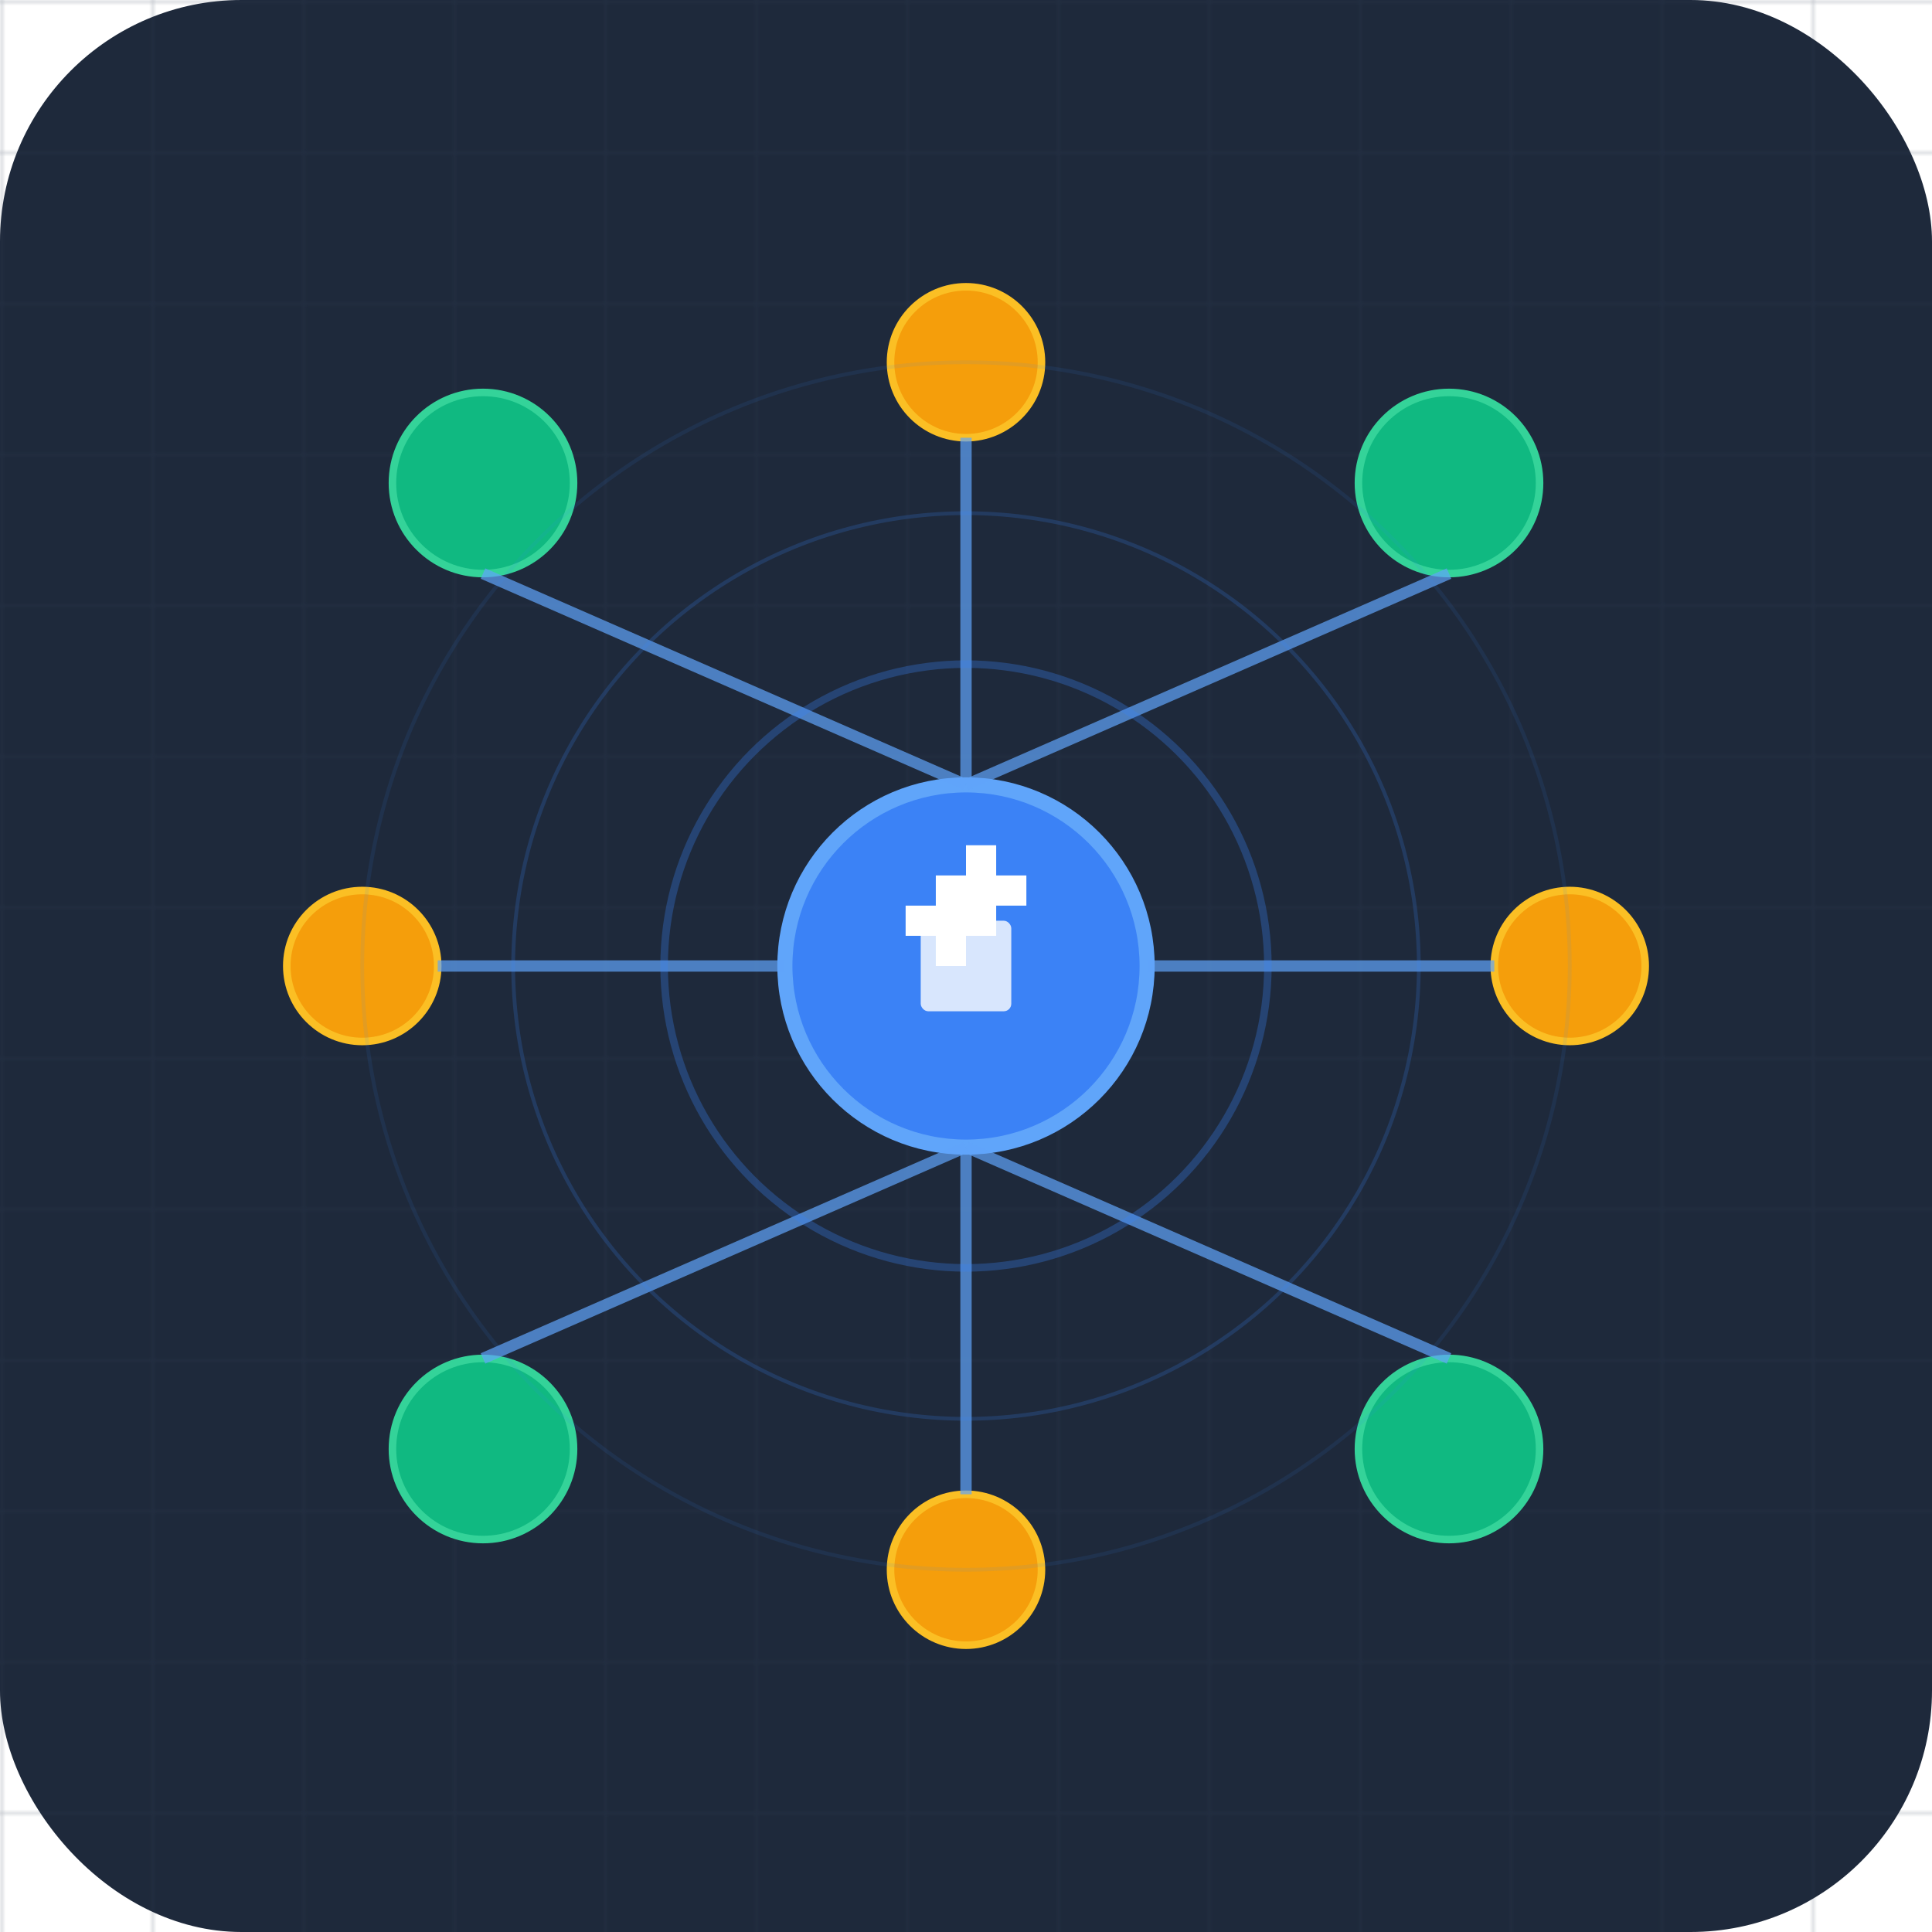 <svg width="512" height="512" viewBox="0 0 512 512" xmlns="http://www.w3.org/2000/svg">
  <!-- Background -->
  <rect width="512" height="512" rx="64" fill="#1e293b"/>
  
  <!-- Network Grid Pattern -->
  <defs>
    <pattern id="grid" width="40" height="40" patternUnits="userSpaceOnUse">
      <path d="M 40 0 L 0 0 0 40" fill="none" stroke="#334155" stroke-width="1" opacity="0.3"/>
    </pattern>
  </defs>
  <rect width="512" height="512" fill="url(#grid)"/>
  
  <!-- Central Hub -->
  <circle cx="256" cy="256" r="48" fill="#3b82f6" stroke="#60a5fa" stroke-width="4"/>
  
  <!-- Device Nodes -->
  <circle cx="128" cy="128" r="24" fill="#10b981" stroke="#34d399" stroke-width="2"/>
  <circle cx="384" cy="128" r="24" fill="#10b981" stroke="#34d399" stroke-width="2"/>
  <circle cx="128" cy="384" r="24" fill="#10b981" stroke="#34d399" stroke-width="2"/>
  <circle cx="384" cy="384" r="24" fill="#10b981" stroke="#34d399" stroke-width="2"/>
  <circle cx="256" cy="96" r="20" fill="#f59e0b" stroke="#fbbf24" stroke-width="2"/>
  <circle cx="416" cy="256" r="20" fill="#f59e0b" stroke="#fbbf24" stroke-width="2"/>
  <circle cx="256" cy="416" r="20" fill="#f59e0b" stroke="#fbbf24" stroke-width="2"/>
  <circle cx="96" cy="256" r="20" fill="#f59e0b" stroke="#fbbf24" stroke-width="2"/>
  
  <!-- Connection Lines -->
  <line x1="256" y1="208" x2="128" y2="152" stroke="#60a5fa" stroke-width="3" opacity="0.7"/>
  <line x1="256" y1="208" x2="384" y2="152" stroke="#60a5fa" stroke-width="3" opacity="0.7"/>
  <line x1="256" y1="304" x2="128" y2="360" stroke="#60a5fa" stroke-width="3" opacity="0.7"/>
  <line x1="256" y1="304" x2="384" y2="360" stroke="#60a5fa" stroke-width="3" opacity="0.7"/>
  <line x1="256" y1="208" x2="256" y2="116" stroke="#60a5fa" stroke-width="3" opacity="0.7"/>
  <line x1="304" y1="256" x2="396" y2="256" stroke="#60a5fa" stroke-width="3" opacity="0.7"/>
  <line x1="256" y1="304" x2="256" y2="396" stroke="#60a5fa" stroke-width="3" opacity="0.7"/>
  <line x1="208" y1="256" x2="116" y2="256" stroke="#60a5fa" stroke-width="3" opacity="0.7"/>
  
  <!-- Signal Waves -->
  <circle cx="256" cy="256" r="80" fill="none" stroke="#3b82f6" stroke-width="2" opacity="0.3"/>
  <circle cx="256" cy="256" r="120" fill="none" stroke="#3b82f6" stroke-width="1" opacity="0.2"/>
  <circle cx="256" cy="256" r="160" fill="none" stroke="#3b82f6" stroke-width="1" opacity="0.1"/>
  
  <!-- Center Icon -->
  <path d="M 240 240 L 240 248 L 248 248 L 248 256 L 256 256 L 256 248 L 264 248 L 264 240 L 272 240 L 272 232 L 264 232 L 264 224 L 256 224 L 256 232 L 248 232 L 248 240 Z" fill="white"/>
  <rect x="244" y="244" width="24" height="24" rx="2" fill="white" opacity="0.8"/>
</svg>